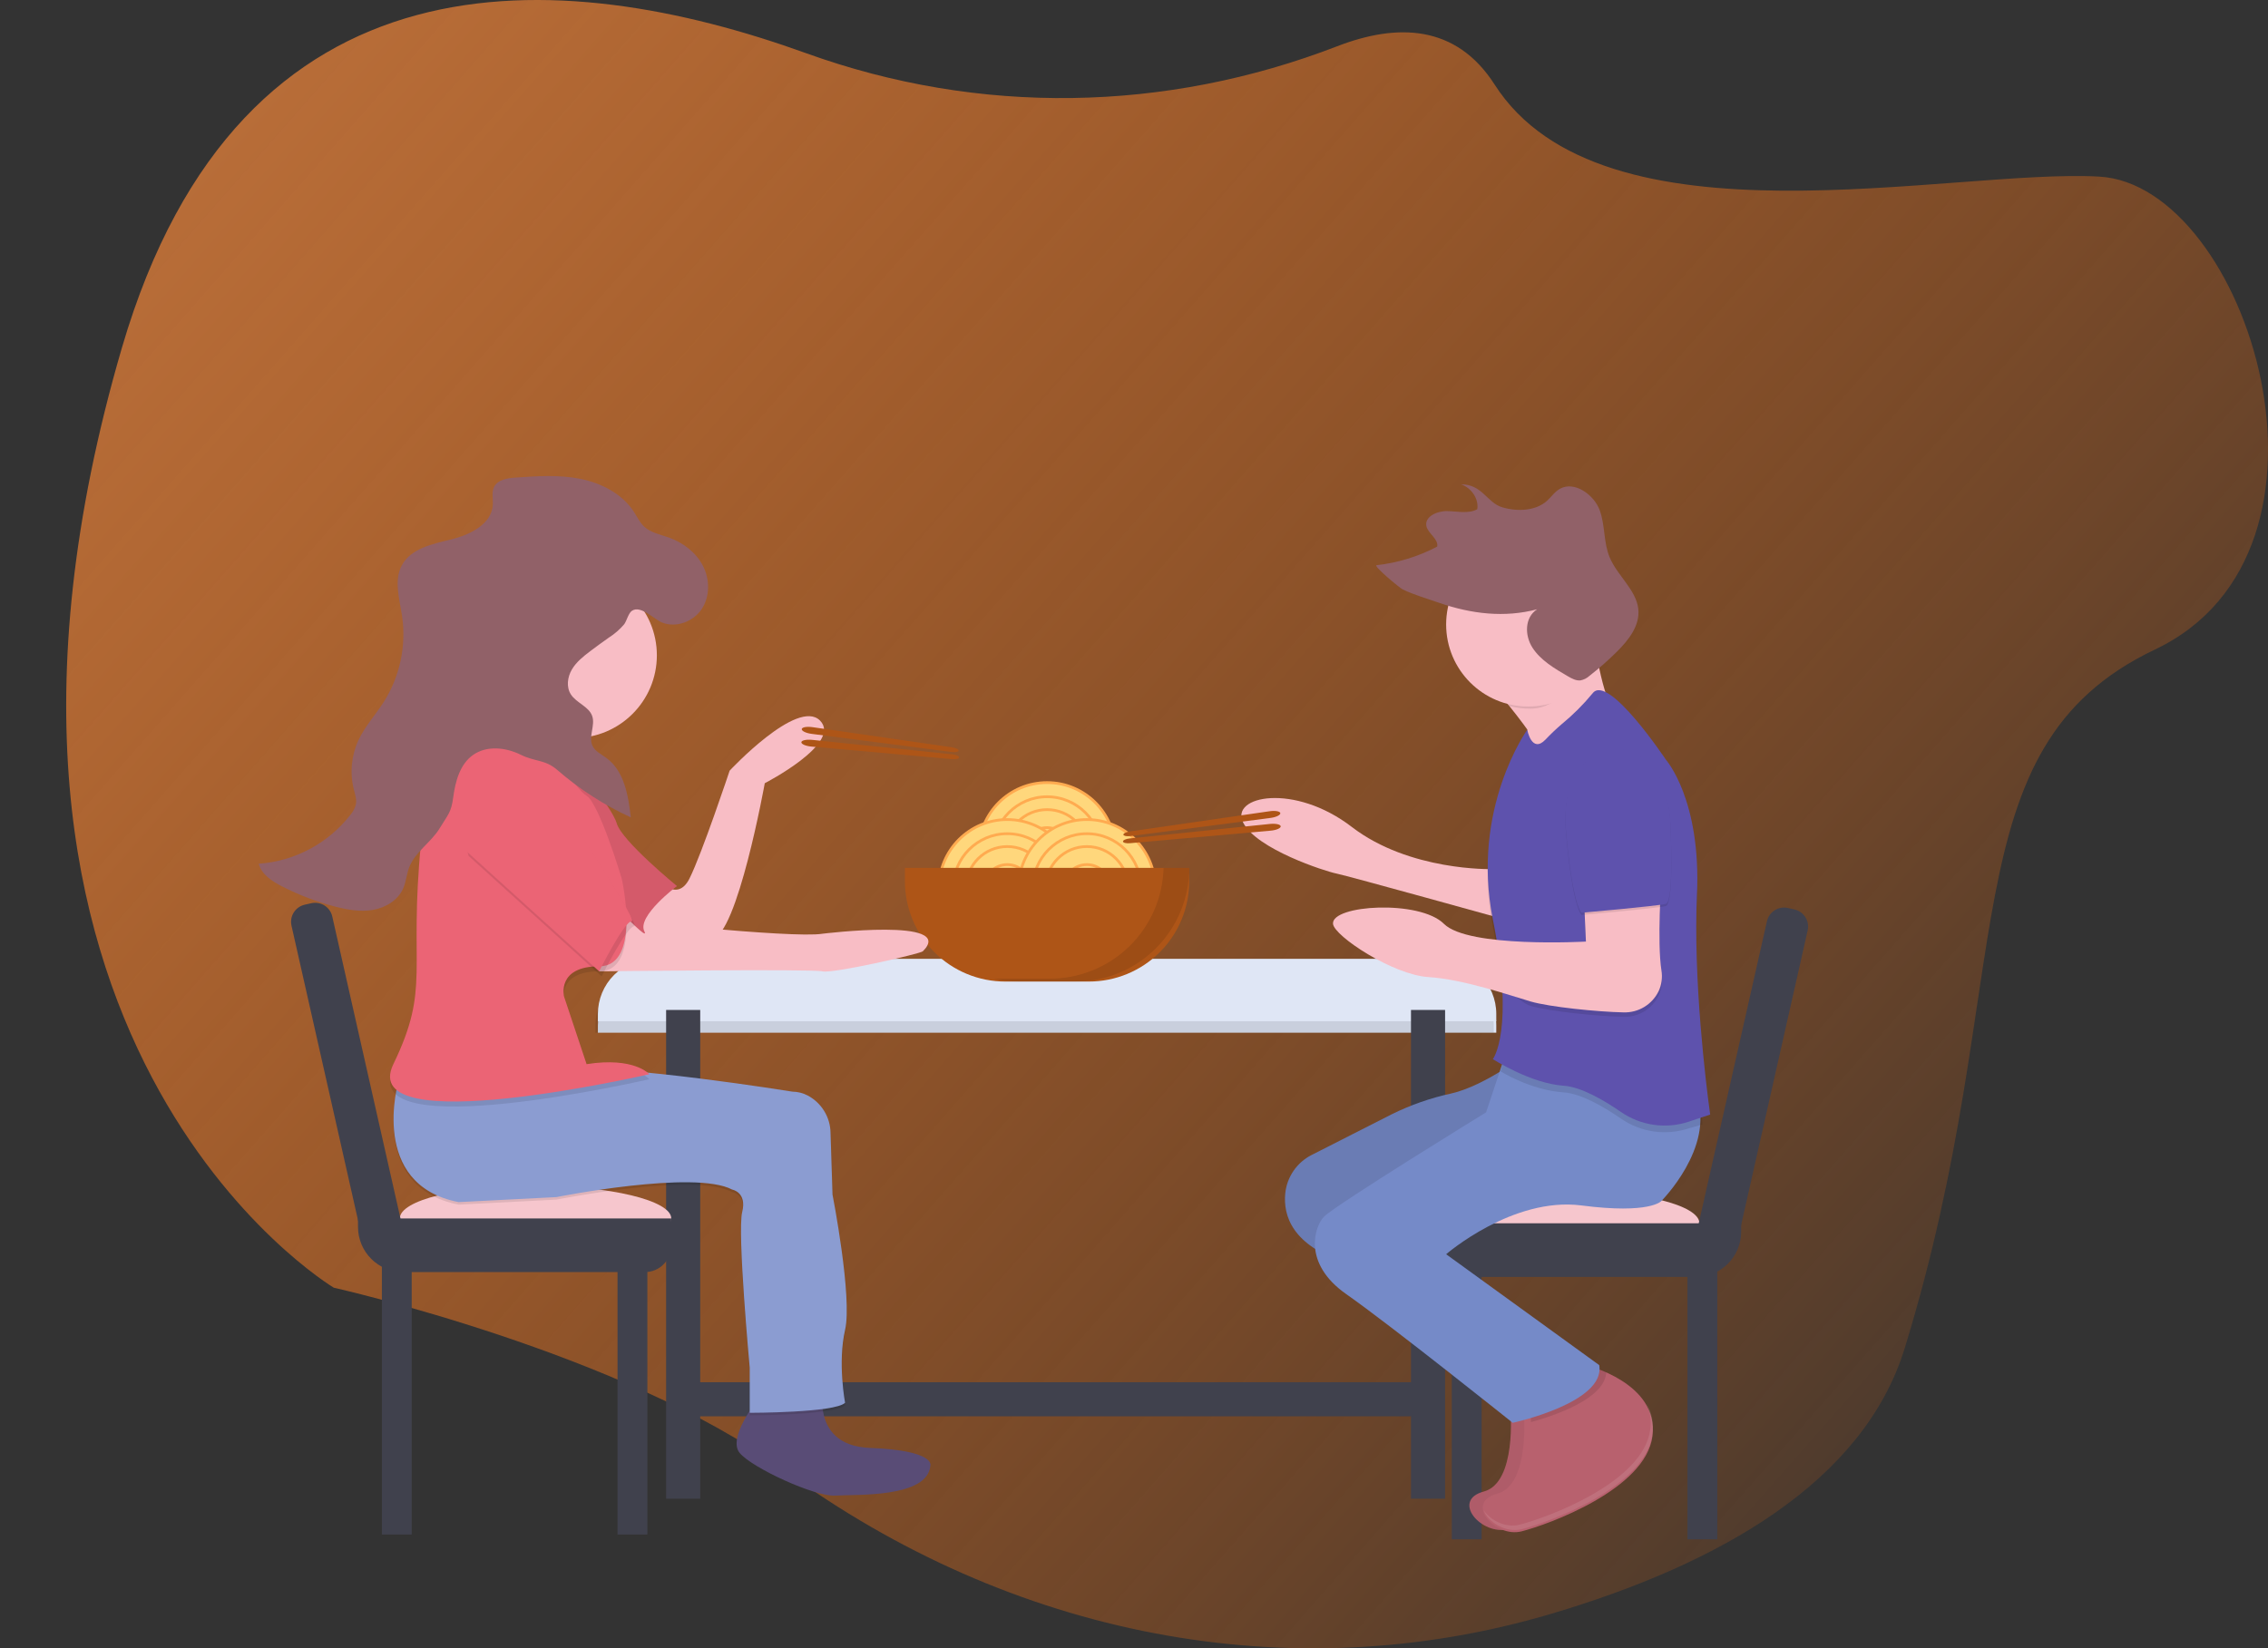 <svg width="824" height="599" viewBox="0 0 824 599" fill="none" xmlns="http://www.w3.org/2000/svg">
<rect x="0" y="0" width="824" height="599" fill="#333333" stroke="none"/>
<g id="undraw_eating_together_tjhx 1" clip-path="url(#clip0)">
<path id="bg" d="M485.855 16.799C423.419 40.909 355.741 42.03 292.877 19.333C203.782 -12.825 87.426 -21.056 44.31 126.31C-29.276 378.083 121.27 467.95 121.27 467.95C121.27 467.95 226.375 491.504 284.571 534.063C367.238 594.515 468.477 614.724 563.845 586.375C624.831 568.245 677.101 538.502 692.044 489.836C733.838 353.727 707.307 271.917 782.944 236.03C858.582 200.144 816.496 67.198 762.704 64.18C708.911 61.163 582.18 92 542.975 30.664C528.999 8.887 507.618 8.386 485.855 16.799Z" fill="url(#paint0_linear)"/>
<g id="table">
<path id="Vector" d="M237.279 352.56H523.565C528.884 352.56 533.986 354.673 537.748 358.434C541.51 362.194 543.623 367.295 543.623 372.614V375.275H217.221V372.614C217.221 367.295 219.334 362.194 223.096 358.434C226.858 354.673 231.96 352.56 237.279 352.56Z" fill="#DFE6F5"/>
<path id="Vector_2" opacity="0.1" d="M236.368 352.56H522.653C527.973 352.56 533.074 354.673 536.836 358.434C540.598 362.194 542.711 367.295 542.711 372.614V375.275H216.309V372.614C216.309 367.295 218.423 362.194 222.184 358.434C225.946 354.673 231.048 352.56 236.368 352.56Z" fill="black"/>
<path id="Vector_3" d="M237.279 348.422H523.565C528.884 348.422 533.986 350.534 537.748 354.295C541.51 358.056 543.623 363.157 543.623 368.475V371.137H217.221V368.475C217.221 363.157 219.334 358.056 223.096 354.295C226.858 350.534 231.96 348.422 237.279 348.422Z" fill="#DFE6F5"/>
<path id="Vector_4" d="M380.422 333.965C394.113 333.965 405.212 322.868 405.212 309.18C405.212 295.492 394.113 284.396 380.422 284.396C366.731 284.396 355.632 295.492 355.632 309.18C355.632 322.868 366.731 333.965 380.422 333.965Z" fill="#FFD77C" stroke="#FFAB50" stroke-miterlimit="10"/>
<path id="Vector_5" d="M380.422 328.824C391.273 328.824 400.07 320.029 400.07 309.18C400.07 298.332 391.273 289.537 380.422 289.537C369.571 289.537 360.774 298.332 360.774 309.18C360.774 320.029 369.571 328.824 380.422 328.824Z" fill="#FFD77C" stroke="#FFAB50" stroke-miterlimit="10"/>
<path id="Vector_6" d="M380.422 324.148C388.69 324.148 395.393 317.447 395.393 309.18C395.393 300.914 388.69 294.213 380.422 294.213C372.154 294.213 365.451 300.914 365.451 309.18C365.451 317.447 372.154 324.148 380.422 324.148Z" fill="#FFD77C" stroke="#FFAB50" stroke-miterlimit="10"/>
<path id="Vector_7" d="M380.422 317.594C385.07 317.594 388.837 313.827 388.837 309.18C388.837 304.534 385.07 300.767 380.422 300.767C375.774 300.767 372.007 304.534 372.007 309.18C372.007 313.827 375.774 317.594 380.422 317.594Z" fill="#FFD77C" stroke="#FFAB50" stroke-miterlimit="10"/>
<path id="Vector_8" d="M365.962 347.391C379.653 347.391 390.752 336.295 390.752 322.607C390.752 308.919 379.653 297.823 365.962 297.823C352.271 297.823 341.172 308.919 341.172 322.607C341.172 336.295 352.271 347.391 365.962 347.391Z" fill="#FFD77C" stroke="#FFAB50" stroke-miterlimit="10"/>
<path id="Vector_9" d="M365.962 342.251C376.813 342.251 385.61 333.456 385.61 322.607C385.61 311.759 376.813 302.964 365.962 302.964C355.111 302.964 346.314 311.759 346.314 322.607C346.314 333.456 355.111 342.251 365.962 342.251Z" fill="#FFD77C" stroke="#FFAB50" stroke-miterlimit="10"/>
<path id="Vector_10" d="M365.962 337.574C374.23 337.574 380.933 330.873 380.933 322.607C380.933 314.341 374.23 307.64 365.962 307.64C357.694 307.64 350.991 314.341 350.991 322.607C350.991 330.873 357.694 337.574 365.962 337.574Z" fill="#FFD77C" stroke="#FFAB50" stroke-miterlimit="10"/>
<path id="Vector_11" d="M365.962 331.021C370.609 331.021 374.377 327.254 374.377 322.607C374.377 317.961 370.609 314.194 365.962 314.194C361.314 314.194 357.547 317.961 357.547 322.607C357.547 327.254 361.314 331.021 365.962 331.021Z" fill="#FFD77C" stroke="#FFAB50" stroke-miterlimit="10"/>
<path id="Vector_12" d="M394.882 347.391C408.573 347.391 419.672 336.295 419.672 322.607C419.672 308.919 408.573 297.823 394.882 297.823C381.191 297.823 370.092 308.919 370.092 322.607C370.092 336.295 381.191 347.391 394.882 347.391Z" fill="#FFD77C" stroke="#FFAB50" stroke-miterlimit="10"/>
<path id="Vector_13" d="M394.882 342.251C405.733 342.251 414.53 333.456 414.53 322.607C414.53 311.759 405.733 302.964 394.882 302.964C384.031 302.964 375.234 311.759 375.234 322.607C375.234 333.456 384.031 342.251 394.882 342.251Z" fill="#FFD77C" stroke="#FFAB50" stroke-miterlimit="10"/>
<path id="Vector_14" d="M394.882 337.574C403.15 337.574 409.853 330.873 409.853 322.607C409.853 314.341 403.15 307.64 394.882 307.64C386.614 307.64 379.911 314.341 379.911 322.607C379.911 330.873 386.614 337.574 394.882 337.574Z" fill="#FFD77C" stroke="#FFAB50" stroke-miterlimit="10"/>
<path id="Vector_15" d="M394.882 331.021C399.53 331.021 403.297 327.254 403.297 322.607C403.297 317.961 399.53 314.194 394.882 314.194C390.234 314.194 386.467 317.961 386.467 322.607C386.467 327.254 390.234 331.021 394.882 331.021Z" fill="#FFD77C" stroke="#FFAB50" stroke-miterlimit="10"/>
<path id="Vector_16" d="M328.772 315.388H432.063V320.237C432.063 325.025 431.119 329.767 429.287 334.19C427.454 338.614 424.768 342.633 421.381 346.019C417.995 349.405 413.974 352.091 409.55 353.923C405.125 355.755 400.383 356.698 395.593 356.698H365.242C360.452 356.698 355.71 355.755 351.285 353.923C346.861 352.091 342.84 349.405 339.454 346.019C336.067 342.633 333.381 338.614 331.548 334.19C329.715 329.767 328.772 325.025 328.772 320.237V315.388Z" fill="#AE5517"/>
<path id="Vector_17" opacity="0.1" d="M422.745 315.379C422.476 326.15 418.008 336.39 410.293 343.913C402.579 351.437 392.229 355.649 381.452 355.65H360.947C363.939 356.333 366.996 356.682 370.065 356.689H390.725C396.152 356.692 401.527 355.625 406.543 353.55C411.558 351.475 416.115 348.432 419.954 344.596C423.793 340.76 426.838 336.205 428.916 331.192C430.993 326.179 432.063 320.805 432.063 315.379H422.745Z" fill="black"/>
<path id="Vector_18" d="M518.833 514.684V502.296H250.272V514.684H518.833Z" fill="#40414D"/>
<path id="Vector_19" d="M525.023 367.017H512.633V544.636H525.023V367.017Z" fill="#40414D"/>
<path id="Vector_20" d="M254.402 367.017H242.011V544.636H254.402V367.017Z" fill="#40414D"/>
</g>
<g id="manChair">
<path id="Vector_21" d="M613.079 559.394H623.919V460.785H613.079V559.394Z" fill="#40414D"/>
<path id="Vector_22" d="M527.458 559.394H538.298V460.785H527.458V559.394Z" fill="#40414D"/>
<path id="Vector_23" d="M518.796 444.533C518.796 451.114 541.116 456.456 568.65 456.456C596.184 456.456 617.419 451.123 617.419 444.533C617.419 437.943 596.175 432.583 568.65 432.583C541.125 432.583 518.796 437.952 518.796 444.533Z" fill="#F6C6CD"/>
<path id="Vector_24" d="M616.179 464.04H528.36C525.821 464.04 523.386 463.031 521.591 461.236C519.796 459.441 518.787 457.007 518.787 454.469V444.533H632.59V447.632C632.59 451.984 630.861 456.157 627.783 459.234C624.706 462.311 620.531 464.04 616.179 464.04Z" fill="#40414D"/>
<path id="Vector_25" d="M617.088 461.488L613.531 460.686L641.957 334.781C642.33 333.131 643.343 331.695 644.774 330.792C646.205 329.888 647.937 329.59 649.588 329.962L651.936 330.492C653.587 330.865 655.022 331.878 655.926 333.308C656.83 334.739 657.129 336.47 656.756 338.121L630.871 452.769C630.198 455.751 628.368 458.344 625.784 459.979C623.2 461.614 620.072 462.157 617.088 461.488Z" fill="#40414D"/>
</g>
<g id="manHand">
<path id="Vector_26" d="M541.922 315.828C541.922 315.828 512.099 316.63 491.138 300.514C470.177 284.398 446.81 289.229 451.642 298.901C456.474 308.572 481.465 316.63 485.495 317.432C489.524 318.234 547.556 334.359 547.556 334.359L541.922 315.828Z" fill="#F8BDC5"/>
<g id="chopsMan">
<path id="Vector_27" d="M410.773 303.821L461.575 297.24C463.635 296.976 465.222 296.192 465.167 295.508C465.076 294.825 463.343 294.505 461.237 294.806L410.536 302.144C409.141 302.345 408.083 302.873 408.147 303.338C408.211 303.776 409.378 304.004 410.773 303.821Z" fill="#AE5517"/>
<path id="Vector_28" d="M410.444 304.687L461.41 299.419C463.48 299.209 465.24 299.592 465.304 300.276C465.367 300.959 463.717 301.679 461.657 301.862L410.599 306.419C409.195 306.547 408.046 306.273 408.001 305.808C407.964 305.316 409.049 304.833 410.444 304.687Z" fill="#AE5517"/>
</g>
</g>
<g id="man">
<path id="Vector_29" d="M548.765 512.205C548.765 512.205 551.181 538.794 539.092 542.021C527.002 545.247 538.289 558.136 547.954 555.694C557.618 553.251 593.094 540.38 595.51 521.056C597.926 501.731 571.331 495.269 571.331 495.269L548.765 512.205Z" fill="#B8616E"/>
<path id="Vector_30" opacity="0.05" d="M548.765 512.205C548.765 512.205 551.181 538.794 539.092 542.021C527.002 545.247 538.289 558.136 547.954 555.694C557.618 553.251 593.094 540.38 595.51 521.056C597.926 501.731 571.331 495.269 571.331 495.269L548.765 512.205Z" fill="black"/>
<path id="Vector_31" d="M553.625 513.007C553.625 513.007 556.041 539.596 543.951 542.823C531.861 546.05 543.149 558.938 552.813 556.496C562.478 554.053 597.953 541.182 600.369 521.858C602.785 502.533 576.19 496.071 576.19 496.071L553.625 513.007Z" fill="#B8616E"/>
<path id="Vector_32" opacity="0.1" d="M578.606 496.891L556.059 513.818C556.059 513.818 556.159 514.966 556.223 516.799C564.739 514.465 583.292 508.267 583.575 498.568C581.954 497.91 580.295 497.35 578.606 496.891Z" fill="black"/>
<path id="Vector_33" d="M564.502 265.208H554.828V272.464H564.502V265.208Z" fill="#F8BDC5"/>
<path id="Vector_34" d="M555.238 382.449C555.238 382.449 539.876 394.517 527.257 397.38C519.755 399.003 512.482 401.547 505.603 404.954L476.583 419.703C473.947 421.028 471.687 422.994 470.008 425.419C468.329 427.845 467.285 430.652 466.973 433.585C466.143 441.789 469.444 452.582 489.137 458.999L551.199 510.573L570.546 494.457L504.455 443.703L555.238 412.274V382.449Z" fill="#758AC8"/>
<path id="Vector_35" opacity="0.1" d="M555.238 382.449C555.238 382.449 539.876 394.517 527.257 397.38C519.755 399.003 512.482 401.547 505.603 404.954L476.583 419.703C473.947 421.028 471.687 422.994 470.008 425.419C468.329 427.845 467.285 430.652 466.973 433.585C466.143 441.789 469.444 452.582 489.137 458.999L551.199 510.573L570.546 494.457L504.455 443.703L555.238 412.274V382.449Z" fill="black"/>
<path id="Vector_36" d="M549.595 375.211L539.921 404.225C539.921 404.225 485.518 437.669 481.078 442.099C477.631 445.545 473.018 459.026 489.137 470.302C505.257 481.577 549.586 517.045 549.586 517.045C549.586 517.045 583.438 509.753 581.022 496.08L525.406 455.79C525.406 455.79 549.586 434.825 574.576 438.061C599.567 441.297 603.597 436.448 603.597 436.448C603.597 436.448 622.944 417.087 616.489 398.583C610.034 380.079 549.595 375.211 549.595 375.211Z" fill="#758AC8"/>
<path id="Vector_37" d="M537.505 243.897C537.505 243.897 564.912 273.713 563.298 282.573C561.684 291.433 585.061 256.786 585.061 256.786C585.061 256.786 577.767 239.057 579.418 219.714L537.505 243.897Z" fill="#F8BDC5"/>
<path id="Vector_38" opacity="0.1" d="M561.42 271.243C563.289 269.269 565.258 267.392 567.319 265.619C571.443 262.237 575.227 258.461 578.615 254.343C584.259 247.051 605.211 278.517 605.211 278.517C605.211 278.517 618.103 293.019 616.498 327.675C614.893 362.332 618.513 408.664 618.513 408.664L613.635 410.023C609.527 411.393 605.155 411.79 600.867 411.181C596.579 410.572 592.491 408.974 588.927 406.513C582.49 402.065 574.339 397.398 568.139 396.979C556.05 396.177 545.164 389.322 545.164 389.322C545.164 389.322 550.406 376.834 542.346 336.535C534.287 296.237 554.828 267.597 554.828 267.597C554.828 267.597 556.451 276.366 561.42 271.243Z" fill="black"/>
<path id="Vector_39" d="M621.33 405.027L616.498 406.641L613.626 407.598C609.518 408.969 605.146 409.366 600.858 408.757C596.57 408.148 592.482 406.55 588.918 404.088C582.49 399.649 574.33 394.973 568.13 394.554C556.059 393.743 542.383 384.883 542.383 384.883C542.383 384.883 550.443 374.409 542.383 334.111C534.323 293.812 554.874 265.208 554.874 265.208C554.874 265.208 556.497 273.932 561.466 268.8C563.331 266.828 565.297 264.954 567.355 263.185C571.48 259.804 575.263 256.027 578.652 251.909C584.295 244.617 605.247 276.083 605.247 276.083C605.247 276.083 618.139 290.585 616.534 325.242C616.361 328.888 616.288 332.643 616.279 336.444C616.161 368.876 621.33 405.027 621.33 405.027Z" fill="#5E52AD"/>
<path id="Vector_40" opacity="0.1" d="M575.388 326.053L576.19 343.782C576.19 343.782 533.466 346.197 524.604 337.337C515.742 328.477 548.765 363.398 556.059 365.54C562.906 367.554 580.585 369.332 589.857 369.514C592.506 369.599 595.122 368.913 597.388 367.539C599.655 366.166 601.472 364.163 602.621 361.775C603.702 359.426 604.051 356.806 603.624 354.255C602.01 343.782 603.624 321.212 603.624 321.212L575.388 326.053Z" fill="black"/>
<path id="Vector_41" d="M575.388 324.439L576.19 342.169C576.19 342.169 533.466 344.584 524.604 335.724C515.742 326.864 483.676 328.824 484.305 335.724C484.706 340.154 506.068 354.255 518.951 355.067C531.834 355.878 548.765 361.785 556.059 363.927C562.906 365.941 580.585 367.719 589.857 367.901C592.506 367.986 595.122 367.3 597.388 365.926C599.655 364.552 601.472 362.55 602.621 360.162C603.702 357.813 604.051 355.192 603.624 352.642C602.01 342.168 603.624 319.599 603.624 319.599L575.388 324.439Z" fill="#F8BDC5"/>
<path id="Vector_42" opacity="0.1" d="M585.061 272.865C585.061 272.865 566.526 275.281 568.942 302.681C571.358 330.082 574.585 332.497 574.585 332.497C574.585 332.497 601.992 330.082 605.211 329.27C608.429 328.459 606.824 298.652 606.824 298.652C606.824 298.652 606.013 272.063 585.061 272.865Z" fill="black"/>
<path id="Vector_43" d="M585.061 272.063C585.061 272.063 566.526 274.479 568.942 301.879C571.358 329.279 574.585 331.695 574.585 331.695C574.585 331.695 601.992 329.279 605.211 328.468C608.429 327.657 606.824 297.85 606.824 297.85C606.824 297.85 606.013 271.243 585.061 272.063Z" fill="#5E52AD"/>
<path id="Vector_44" opacity="0.1" d="M578.205 237.006C576.938 230.625 579.536 228.656 580.22 220.489L538.28 244.663C538.28 244.663 543.085 249.895 548.546 256.613C550.987 257.23 553.496 257.536 556.013 257.524C567 257.57 573.008 245.775 578.205 237.006Z" fill="black"/>
<path id="Vector_45" d="M555.229 256.749C571.7 256.749 585.052 243.4 585.052 226.933C585.052 210.467 571.7 197.117 555.229 197.117C538.758 197.117 525.406 210.467 525.406 226.933C525.406 243.4 538.758 256.749 555.229 256.749Z" fill="#F8BDC5"/>
<path id="Vector_46" d="M558.478 221.412C553.919 224.311 553.855 230.865 556.791 235.404C559.727 239.944 564.787 242.942 569.656 245.768C571.069 246.589 572.628 247.436 574.215 247.254C575.434 247.016 576.564 246.445 577.479 245.604C580.886 242.946 584.137 240.095 587.216 237.063C591.647 232.706 595.905 227.337 595.212 221.257C594.428 214.357 587.608 209.161 584.855 202.626C582.539 197.157 583.232 191.022 581.208 185.434C579.184 179.847 572.09 174.678 566.784 177.604C564.824 178.68 563.638 180.603 561.997 182.053C557.931 185.644 551.376 185.999 545.814 184.359C540.252 182.718 538.602 176.018 530.843 176C534.7 177.358 537.307 181.378 536.715 185.042C533.606 186.802 529.521 185.799 525.774 185.735C522.027 185.671 517.568 187.768 518.216 191.14C518.781 193.875 522.729 195.908 522.145 198.642C515.296 202.249 507.83 204.538 500.136 205.388C498.741 205.543 508.515 213.664 509.627 214.202C513.703 216.153 518.599 217.584 522.911 219.079C534.627 223.126 546.625 224.539 558.478 221.412Z" fill="#916168"/>
</g>
<g id="womanChair">
<path id="Vector_47" d="M149.579 459.035H138.739V557.644H149.579V459.035Z" fill="#40414D"/>
<path id="Vector_48" d="M235.201 459.035H224.36V557.644H235.201V459.035Z" fill="#40414D"/>
<path id="Vector_49" d="M243.88 442.783C243.88 449.364 221.561 454.705 194.027 454.705C166.492 454.705 145.258 449.373 145.258 442.783C145.258 436.192 166.492 430.86 194.027 430.86C221.561 430.86 243.88 436.229 243.88 442.783Z" fill="#F6C6CD"/>
<path id="Vector_50" d="M130.068 442.774H243.871V452.709C243.871 455.248 242.863 457.682 241.067 459.477C239.272 461.272 236.837 462.28 234.298 462.28H146.48C142.127 462.28 137.953 460.552 134.875 457.475C131.797 454.398 130.068 450.224 130.068 445.873V442.774Z" fill="#40414D"/>
<path id="Vector_51" d="M110.742 328.761L113.09 328.231C114.741 327.858 116.473 328.156 117.904 329.06C119.335 329.964 120.348 331.399 120.721 333.05L149.144 458.936L145.586 459.739C142.6 460.413 139.468 459.873 136.88 458.239C134.292 456.604 132.459 454.009 131.785 451.023L105.904 336.394C105.72 335.575 105.698 334.727 105.841 333.9C105.985 333.073 106.29 332.282 106.739 331.573C107.188 330.864 107.773 330.251 108.46 329.768C109.147 329.285 109.923 328.943 110.742 328.761Z" fill="#40414D"/>
</g>
<g id="womanHand">
<path id="womanHand_2" d="M238.647 319.262C238.647 319.262 245.941 328.377 250.5 319.262C255.058 310.147 265.087 280.066 265.087 280.066C265.087 280.066 289.704 253.632 297.91 261.836C306.115 270.04 277.852 284.624 277.852 284.624C277.852 284.624 267.823 340.227 258.705 341.139C249.588 342.05 235.912 341.139 235.912 341.139L231.353 331.112L238.647 319.262Z" fill="#F8BDC5"/>
<g id="chopsWoman">
<path id="Vector_52" d="M345.685 273.266L294.874 266.685C292.813 266.421 291.227 265.637 291.282 264.953C291.373 264.269 293.105 263.95 295.211 264.251L345.913 271.589C347.308 271.789 348.365 272.318 348.302 272.783C348.238 273.221 347.071 273.448 345.685 273.266Z" fill="#AE5517"/>
<path id="Vector_53" d="M346.004 274.132L295.038 268.864C292.968 268.654 291.209 269.037 291.145 269.72C291.081 270.404 292.731 271.124 294.792 271.306L345.849 275.864C347.253 275.992 348.402 275.718 348.447 275.253C348.484 274.761 347.399 274.278 346.004 274.132Z" fill="#AE5517"/>
</g>
</g>
<g id="woman">
<path id="Vector_54" opacity="0.1" d="M598.263 509.962C599.558 512.946 600.009 516.228 599.567 519.451C597.151 538.794 561.684 551.683 552.011 554.089C546.914 555.365 541.362 552.385 539.037 548.802C540.532 553.014 546.969 557.161 552.822 555.703C562.496 553.287 597.962 540.389 600.378 521.065C600.906 517.232 600.163 513.332 598.263 509.962Z" fill="white"/>
<path id="Vector_55" d="M275.116 508.859C275.116 508.859 264.176 522.532 268.734 528.001C273.293 533.47 296.086 543.926 303.38 543.497C311.13 543.041 337.115 544.409 338.026 532.559C338.026 532.559 339.85 527.09 316.145 526.178C292.439 525.267 299.733 500.656 299.733 500.656L275.116 508.859Z" fill="#594C76"/>
<path id="Vector_56" opacity="0.1" d="M144.738 394.007C144.738 394.007 133.797 431.38 166.62 437.76L202.178 435.937C202.178 435.937 252.323 425.91 265.999 433.203C265.999 433.203 271.469 434.114 269.646 441.406C267.823 448.699 272.381 497.921 272.381 497.921V514.328C272.381 514.328 303.38 514.328 307.027 510.682C307.027 510.682 304.292 496.098 307.027 484.248C309.762 472.398 302.469 435.026 302.469 435.026L301.748 412.529C301.695 409.75 300.901 407.034 299.449 404.663C297.998 402.292 295.94 400.35 293.488 399.039C291.762 398.124 289.843 397.637 287.89 397.617C287.89 397.617 225.892 387.59 204.01 389.413C182.128 391.236 144.738 394.007 144.738 394.007Z" fill="black"/>
<path id="Vector_57" d="M221.324 333.846C221.324 333.846 287.881 341.138 298.822 339.315C298.822 339.315 347.691 333.299 335.291 345.696C334.379 346.608 302.469 353.9 298.822 352.988C295.175 352.077 217.677 352.988 217.677 352.988L216.765 343.873L221.324 333.846Z" fill="#F8BDC5"/>
<path id="Vector_58" d="M144.738 393.095C144.738 393.095 133.797 430.468 166.62 436.849L202.178 435.026C202.178 435.026 252.323 424.999 265.999 432.291C265.999 432.291 271.469 433.203 269.646 440.495C267.823 447.787 272.381 497.009 272.381 497.009V513.417C272.381 513.417 303.38 513.417 307.027 509.771C307.027 509.771 304.292 495.186 307.027 483.336C309.762 471.487 302.469 434.114 302.469 434.114L301.748 411.618C301.695 408.838 300.901 406.123 299.449 403.751C297.998 401.38 295.94 399.439 293.488 398.127C291.762 397.213 289.843 396.725 287.89 396.705C287.89 396.705 225.892 386.678 204.01 388.501C182.128 390.324 144.738 393.095 144.738 393.095Z" fill="#8B9CD1"/>
<path id="Vector_59" d="M205.824 273.686C205.824 273.686 222.236 292.828 224.059 299.208C225.883 305.589 245.941 321.996 245.941 321.996C245.941 321.996 231.353 332.935 234.088 338.404C236.824 343.873 214.942 320.173 214.942 320.173L189.413 282.801L205.824 273.686Z" fill="#EB6475"/>
<path id="Vector_60" opacity="0.1" d="M205.824 273.686C205.824 273.686 222.236 292.828 224.059 299.208C225.883 305.589 245.941 321.996 245.941 321.996C245.941 321.996 231.353 332.935 234.088 338.404C236.824 343.873 214.942 320.173 214.942 320.173L189.413 282.801L205.824 273.686Z" fill="black"/>
<path id="Vector_61" d="M216.765 251.809C216.765 251.809 208.56 278.243 208.56 288.27C208.56 298.297 173.914 285.535 174.825 280.066C175.737 274.597 194.884 254.544 195.795 246.34C196.707 238.136 216.765 251.809 216.765 251.809Z" fill="#F8BDC5"/>
<path id="Vector_62" opacity="0.1" d="M189.413 270.039C189.413 270.039 157.502 261.836 152.944 308.324C148.385 354.811 156.591 360.281 142.915 388.538C129.239 416.795 235.912 392.184 235.912 392.184C235.912 392.184 230.441 385.803 213.118 388.538L204.913 363.927C204.913 363.927 202.178 352.988 217.677 352.988C233.177 352.988 225.883 321.085 225.883 321.085C225.883 321.085 217.677 293.739 213.118 291.005C208.56 288.27 200.354 271.863 189.413 270.039Z" fill="black"/>
<path id="Vector_63" d="M189.413 268.216C189.413 268.216 157.502 260.013 152.944 306.501C148.385 352.988 156.591 358.458 142.915 386.715C129.239 414.972 235.912 390.361 235.912 390.361C235.912 390.361 230.441 383.98 213.118 386.715L204.913 362.104C204.913 362.104 202.178 351.165 217.677 351.165C233.177 351.165 225.883 319.262 225.883 319.262C225.883 319.262 217.677 291.916 213.118 289.182C208.56 286.447 200.354 270.04 189.413 268.216Z" fill="#EB6475"/>
<path id="Vector_64" opacity="0.1" d="M170.267 311.058L218.589 354.811C218.589 354.811 227.706 336.581 230.441 336.581C233.177 336.581 197.619 282.801 197.619 282.801C197.619 282.801 188.501 271.863 183.031 277.332C177.561 282.801 161.149 279.155 170.267 311.058Z" fill="black"/>
<path id="Vector_65" d="M169.355 309.235L217.677 352.988C217.677 352.988 226.794 334.758 229.53 334.758C232.265 334.758 196.707 280.978 196.707 280.978C196.707 280.978 187.59 270.04 182.119 275.509C176.649 280.978 160.238 277.332 169.355 309.235Z" fill="#EB6475"/>
<path id="Vector_66" d="M208.56 268.216C225.176 268.216 238.647 254.749 238.647 238.136C238.647 221.523 225.176 208.056 208.56 208.056C191.943 208.056 178.472 221.523 178.472 238.136C178.472 254.749 191.943 268.216 208.56 268.216Z" fill="#F8BDC5"/>
<path id="Vector_67" d="M240.616 226.255C245.722 228.27 251.977 225.854 254.985 221.269C257.994 216.684 257.903 210.44 255.368 205.573C252.834 200.705 248.147 197.168 242.978 195.327C239.841 194.215 236.349 193.577 233.942 191.28C232.42 189.831 231.517 187.871 230.378 186.102C226.12 179.467 218.525 175.547 210.803 174.007C203.08 172.466 195.093 173.013 187.234 173.56C184.298 173.77 180.852 174.298 179.521 176.923C178.527 178.892 179.174 181.253 179.047 183.45C178.636 190.441 170.841 194.315 164.03 195.993C157.22 197.67 149.324 199.247 146.005 205.409C143.033 210.942 145.158 217.65 146.078 223.867C147.653 234.726 145.299 245.79 139.441 255.069C136.46 259.745 132.621 263.901 130.26 268.924C127.648 274.536 127.042 280.876 128.546 286.881C128.992 288.64 129.622 290.427 129.312 292.213C128.954 293.682 128.247 295.042 127.251 296.178C123.255 301.29 118.231 305.506 112.504 308.556C106.776 311.605 100.473 313.419 94 313.88C95.039 317.791 98.823 320.261 102.424 322.084C108.57 325.244 115.046 327.714 121.735 329.449C126.23 330.616 130.934 331.445 135.511 330.652C140.088 329.859 144.547 327.17 146.452 322.923C147.546 320.461 147.71 317.681 148.677 315.165C150.856 309.523 156.664 306.114 159.782 300.927C162.763 295.969 163.921 295.385 164.678 289.661C165.435 283.937 167.103 277.756 171.808 274.393C176.731 270.865 183.66 271.54 189.131 274.247C194.601 276.954 197.984 275.897 202.551 279.871C210.564 286.831 219.533 292.607 229.183 297.026C228.271 289.078 226.803 280.208 220.348 275.478C218.525 274.119 216.218 273.08 215.252 271.002C213.711 267.693 216.346 263.655 215.152 260.2C213.957 256.746 209.417 255.47 207.402 252.334C205.688 249.672 206.153 246.054 207.757 243.319C209.362 240.584 211.897 238.561 214.422 236.647C216.665 234.951 218.938 233.295 221.242 231.679C223.324 230.358 225.193 228.729 226.785 226.848C227.697 225.599 228.299 222.864 229.566 221.98C232.757 219.774 237.662 225.098 240.616 226.255Z" fill="#916168"/>
</g>
</g>
<defs>
<linearGradient id="paint0_linear" x1="83.5" y1="-7.85926e-05" x2="684.5" y2="529" gradientUnits="userSpaceOnUse">
<stop stop-color="#BA6F3A"/>
<stop offset="1" stop-color="#F86D0B" stop-opacity="0.135"/>
<stop offset="1" stop-color="#BA6F3A" stop-opacity="0"/>
</linearGradient>
<clipPath id="clip0">
<rect width="824" height="599" fill="white"/>
</clipPath>
</defs>
</svg>
